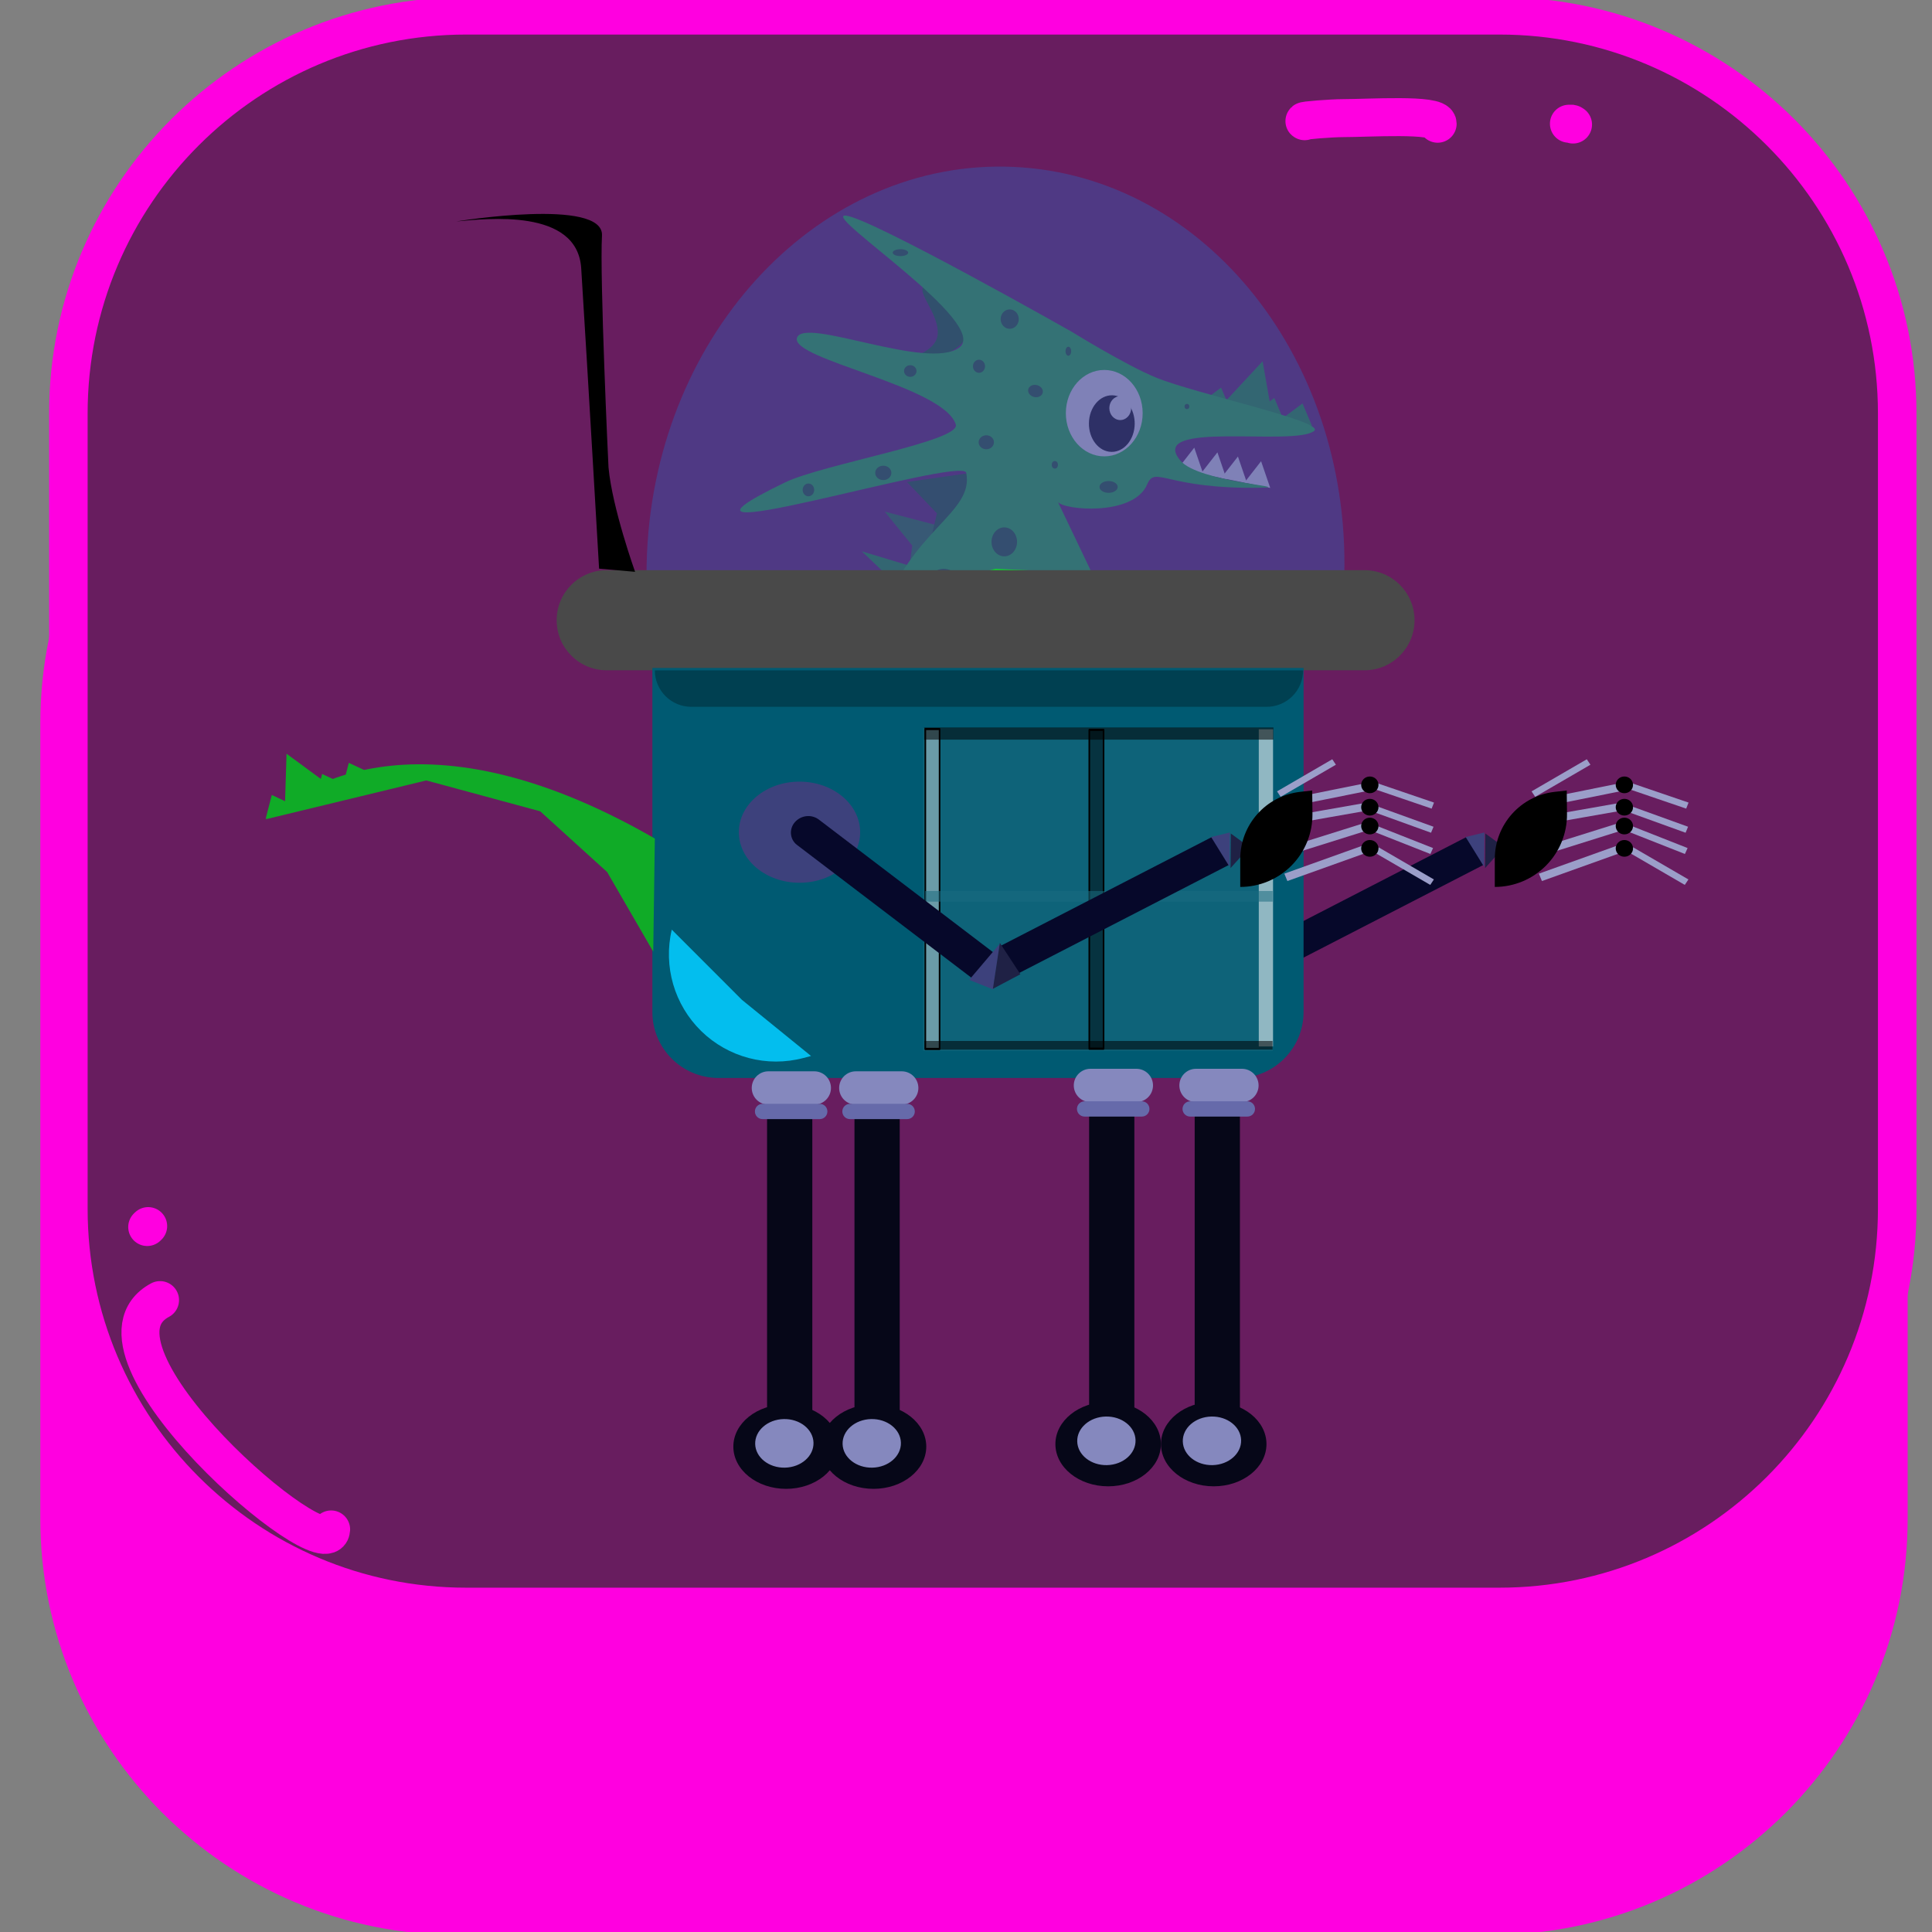 <?xml version="1.0" encoding="UTF-8" standalone="no"?>
<!DOCTYPE svg PUBLIC "-//W3C//DTD SVG 1.1//EN" "http://www.w3.org/Graphics/SVG/1.1/DTD/svg11.dtd">
<svg width="100%" height="100%" viewBox="0 0 1024 1024" version="1.1" xmlns="http://www.w3.org/2000/svg" xmlns:xlink="http://www.w3.org/1999/xlink" xml:space="preserve" xmlns:serif="http://www.serif.com/" style="fill-rule:evenodd;clip-rule:evenodd;stroke-linecap:round;stroke-linejoin:round;stroke-miterlimit:1.5;">
    <rect x="0" y="0" width="1024" height="1024" fill="#808080" stroke="none"/>
    <g>
        <g>
            <g transform="matrix(1.526,0,0,1.482,-256.314,-166.428)">
                <path d="M823.855,370.994C823.855,292.507 761.95,228.785 685.7,228.785L326.804,228.785C250.554,228.785 188.65,292.507 188.65,370.994L188.65,655.414C188.65,733.902 250.554,797.624 326.804,797.624L685.7,797.624C761.95,797.624 823.855,733.902 823.855,655.414L823.855,370.994Z" style="fill:rgb(255,0,224);stroke:rgb(255,0,224);stroke-width:13.38px;"/>
            </g>
            <g transform="matrix(1.526,0,0,1.482,-251.644,-330.66)">
                <path d="M823.855,370.994C823.855,292.507 761.95,228.785 685.7,228.785L326.804,228.785C250.554,228.785 188.65,292.507 188.65,370.994L188.65,655.414C188.65,733.902 250.554,797.624 326.804,797.624L685.7,797.624C761.95,797.624 823.855,733.902 823.855,655.414L823.855,370.994Z" style="fill:rgb(104,29,95);stroke:rgb(255,0,224);stroke-width:13.38px;"/>
            </g>
            <path d="M78.535,649.859C78.365,650.021 78.196,650.183 78.026,650.345" style="fill:none;stroke:rgb(255,0,224);stroke-width:20.13px;"/>
            <path d="M84.827,689.079C36.186,715.185 173.966,833.449 175.503,810.635" style="fill:none;stroke:rgb(255,0,224);stroke-width:20.13px;"/>
            <path d="M691.477,64.235C689.871,63.833 706.081,62.616 711.648,62.616C725.211,62.616 761.983,60.205 761.983,65.577" style="fill:none;stroke:rgb(255,0,224);stroke-width:20.13px;"/>
            <path d="M833.737,66.005C832.623,65.318 833.315,65.577 831.563,65.577" style="fill:none;stroke:rgb(255,0,224);stroke-width:20.13px;"/>
        </g>
        <g transform="matrix(1,0,0,1,-6.128,-15.794)">
            <g>
                <g transform="matrix(0.477,-0.574,0.377,0.308,160.881,486.376)">
                    <path d="M458.682,307.781L414.77,307.781L439.031,285.305L441.129,242.998L458.682,307.781Z" style="fill:rgb(16,171,39);"/>
                </g>
                <g transform="matrix(0.388,-0.611,0.348,0.284,219.35,487.489)">
                    <path d="M458.682,307.781L414.77,307.781L434.551,292.237L441.129,242.998L458.682,307.781Z" style="fill:rgb(32,130,46);"/>
                </g>
                <g transform="matrix(0.727,-1.146,0.411,0.336,66.285,695.154)">
                    <path d="M463.075,300.878L414.77,307.781L439.031,285.305L441.129,242.998L463.075,300.878Z" style="fill:rgb(19,94,30);"/>
                </g>
                <g transform="matrix(0.707,0,0,0.803,168.651,85.618)">
                    <g transform="matrix(0.984,0.176,-0.176,0.984,617.612,-304.697)">
                        <path d="M137.492,496.982L147.351,513.123L127.632,513.123L137.492,496.982Z" style="fill:white;"/>
                    </g>
                    <g transform="matrix(0.984,0.176,-0.176,0.984,650.344,-298.852)">
                        <path d="M137.492,496.982L147.351,513.123L127.632,513.123L137.492,496.982Z" style="fill:white;"/>
                    </g>
                    <g transform="matrix(0.984,0.176,-0.176,0.984,667.702,-295.753)">
                        <path d="M137.492,496.982L147.351,513.123L127.632,513.123L137.492,496.982Z" style="fill:white;"/>
                    </g>
                    <g transform="matrix(0.984,0.176,-0.176,0.984,634.969,-301.598)">
                        <path d="M137.492,496.982L147.351,513.123L127.632,513.123L137.492,496.982Z" style="fill:white;"/>
                    </g>
                </g>
                <g transform="matrix(1.684,0,0,2.282,-303.859,-113.505)">
                    <path d="M477.489,122.711C485.365,122.711 489.419,126.046 489.419,131.717C489.419,137.388 480.086,140.255 472.21,140.255C464.335,140.255 479.241,139.599 479.241,133.928C479.241,128.257 469.614,122.711 477.489,122.711Z" style="fill:rgb(9,102,23);"/>
                </g>
                <g transform="matrix(0.871,0.05,-0.053,0.658,84.791,50.759)">
                    <g transform="matrix(0.984,0.176,-0.176,0.984,617.612,-304.697)">
                        <path d="M137.492,496.982L147.351,513.123L127.632,513.123L137.492,496.982Z" style="fill:rgb(16,171,39);"/>
                    </g>
                    <g transform="matrix(0.984,0.176,-0.176,0.984,650.344,-298.852)">
                        <path d="M137.492,496.982L147.351,513.123L127.632,513.123L137.492,496.982Z" style="fill:rgb(16,171,39);"/>
                    </g>
                    <g transform="matrix(0.984,0.176,-0.176,0.984,667.702,-295.753)">
                        <path d="M137.492,496.982L147.351,513.123L127.632,513.123L137.492,496.982Z" style="fill:rgb(16,171,39);"/>
                    </g>
                    <g transform="matrix(1.623,0.29,-0.457,2.556,693.266,-1124.66)">
                        <path d="M137.492,496.982L147.351,513.123L127.632,513.123L137.492,496.982Z" style="fill:rgb(16,171,39);"/>
                    </g>
                </g>
                <g transform="matrix(0.871,0,0,0.814,39.926,24.507)">
                    <path d="M475.445,129.672C488.661,129.672 613.34,205.308 613.34,205.308C613.34,205.308 646.463,227.189 664.557,235.11C689.145,245.873 768.08,263.777 760.871,269.889C748.661,280.242 658.248,262.482 679.545,289.285C690.609,303.21 748.605,306.406 728.977,306.835C670.599,308.112 664.297,291.942 659.274,304.682C650.986,325.7 608.146,321.438 604.939,316.081L638.568,391.354L570.18,389.712L497.089,391.354C515.521,333.821 553.995,323.566 549.179,297.164C547.055,285.523 338.41,355.439 438.973,303.392C461.82,291.567 545.987,276.578 542.828,265.709C535.541,240.644 442.087,223.338 446.171,209.289C450.255,195.241 525.93,231.019 545.007,215.527C564.083,200.036 462.229,129.672 475.445,129.672Z" style="fill:rgb(19,209,47);"/>
                </g>
                <g transform="matrix(0.838,0,0,4.416,120.074,-784.24)">
                    <ellipse cx="375.336" cy="239.967" rx="3.651" ry="0.767" style="fill:rgb(19,94,30);"/>
                </g>
                <g transform="matrix(1.095,0,0,3.189,6.116,-450.87)">
                    <ellipse cx="427.556" cy="224.932" rx="3.909" ry="1.195" style="fill:rgb(19,94,30);"/>
                </g>
                <g transform="matrix(11.062,0,0,0.803,-6125.17,85.618)">
                    <ellipse cx="607.384" cy="234.45" rx="0.436" ry="3.898" style="fill:rgb(19,94,30);"/>
                </g>
                <g transform="matrix(0.707,0,0,0.803,168.651,85.618)">
                    <ellipse cx="659.941" cy="181.364" rx="1.806" ry="1.724" style="fill:rgb(19,94,30);"/>
                </g>
                <g transform="matrix(0.707,0,0,0.803,168.651,85.618)">
                    <ellipse cx="445.169" cy="79.813" rx="5.799" ry="2.278" style="fill:rgb(19,94,30);"/>
                </g>
                <g transform="matrix(0.707,0,0,0.803,168.651,85.618)">
                    <ellipse cx="523.013" cy="270.7" rx="9.574" ry="9.559" style="fill:rgb(19,94,30);"/>
                </g>
                <g transform="matrix(0.707,0,0,0.803,168.651,85.618)">
                    <ellipse cx="567.554" cy="301.713" rx="7.979" ry="6.413" style="fill:rgb(19,94,30);"/>
                </g>
                <g transform="matrix(0.707,0,0,0.803,168.651,85.618)">
                    <ellipse cx="509.531" cy="204.969" rx="5.738" ry="4.615" style="fill:rgb(19,94,30);"/>
                </g>
                <g transform="matrix(0.707,0,0,0.803,168.651,85.618)">
                    <ellipse cx="560.917" cy="219.842" rx="2.31" ry="2.5" style="fill:rgb(19,94,30);"/>
                </g>
                <g transform="matrix(0.707,0,0,0.803,168.651,85.618)">
                    <ellipse cx="527.077" cy="123.67" rx="6.796" ry="6.411" style="fill:rgb(19,94,30);"/>
                </g>
                <g transform="matrix(0.707,0,0,0.803,168.651,85.618)">
                    <ellipse cx="452.535" cy="157.937" rx="4.681" ry="3.838" style="fill:rgb(19,94,30);"/>
                </g>
                <g transform="matrix(0.934,0.147,-0.219,1.797,82.973,-160.216)">
                    <ellipse cx="544.894" cy="168.708" rx="4.161" ry="1.791" style="fill:rgb(19,94,30);"/>
                </g>
                <g transform="matrix(0.707,0,0,0.803,168.651,85.618)">
                    <ellipse cx="571.04" cy="144.886" rx="2.117" ry="2.982" style="fill:rgb(19,94,30);"/>
                </g>
                <g transform="matrix(0.707,0,0,0.803,168.651,85.618)">
                    <ellipse cx="504.053" cy="154.797" rx="4.529" ry="4.33" style="fill:rgb(19,94,30);"/>
                </g>
                <g transform="matrix(0.707,0,0,0.803,168.651,85.618)">
                    <ellipse cx="477.634" cy="297.172" rx="10.949" ry="8.665" style="fill:rgb(19,94,30);"/>
                </g>
                <g transform="matrix(0.707,0,0,0.803,168.651,85.618)">
                    <ellipse cx="601.455" cy="193.775" rx="0.788" ry="0.026" style="fill:white;"/>
                </g>
                <g transform="matrix(0.594,0,0,0.771,232.944,81.608)">
                    <ellipse cx="603.469" cy="198.665" rx="34.269" ry="29.697" style="fill:white;"/>
                </g>
                <g transform="matrix(0.354,0.006,-0.007,0.505,383.173,136.357)">
                    <ellipse cx="603.469" cy="198.665" rx="34.269" ry="29.697"/>
                </g>
                <g transform="matrix(0.853,0,0,0.822,86.383,67.613)">
                    <ellipse cx="601.995" cy="200.102" rx="6.787" ry="7.71" style="fill:white;"/>
                </g>
            </g>
            <g transform="matrix(-0.067,1.481,-1.975,-0.09,952.335,-407.109)">
                <path d="M500.968,101.422C421.529,101.422 357.13,143.292 357.13,194.942C357.13,246.558 421.582,288.463 500.968,288.463C512.86,288.463 524.706,287.504 536.235,285.608L500.968,194.942L500.968,101.422Z" style="fill:rgb(68,71,150);fill-opacity:0.68;"/>
            </g>
            <g transform="matrix(0.416,0,0,0.496,113.553,110.167)">
                <path d="M1544,472.5C1544,442.953 1515.46,419 1480.27,419C1286.87,419 708.134,419 514.734,419C479.535,419 451,442.953 451,472.5C451,472.5 451,472.5 451,472.5C451,502.047 479.535,526 514.734,526C708.134,526 1286.87,526 1480.27,526C1515.46,526 1544,502.047 1544,472.5C1544,472.5 1544,472.5 1544,472.5Z" style="fill:rgb(73,73,73);"/>
            </g>
            <g transform="matrix(0.531,0,0,0.496,291.6,46.241)">
                <g transform="matrix(0.896,0,0,1,-681.09,-105.356)">
                    <ellipse cx="1333.93" cy="933.153" rx="67.536" ry="54.029" style="fill:rgb(61,65,124);"/>
                </g>
                <g transform="matrix(1,0,0,1,-849.015,43.809)">
                    <path d="M1369.73,729.888C1365.54,729.562 1361.31,729.562 1357.11,729.888L1355.21,737.748C1351.19,738.229 1347.26,739.061 1343.47,740.229L1336.84,734.17C1333,735.542 1329.34,737.209 1325.91,739.147L1329.25,746.702C1326.08,748.702 1323.19,750.975 1320.66,753.479L1311.08,750.844C1308.62,753.548 1306.51,756.435 1304.77,759.464L1312.45,764.69C1310.97,767.674 1309.91,770.779 1309.3,773.948L1299.34,775.443C1298.92,778.753 1298.92,782.087 1299.34,785.397L1309.3,786.893C1309.91,790.061 1310.97,793.167 1312.45,796.151L1304.77,801.376C1306.51,804.406 1308.62,807.293 1311.08,809.996L1320.66,807.362C1323.19,809.865 1326.08,812.139 1329.25,814.139L1325.91,821.694C1329.34,823.631 1333,825.298 1336.84,826.671L1343.47,820.612C1347.26,821.78 1351.19,822.612 1355.21,823.092L1357.11,830.952C1361.31,831.278 1365.54,831.278 1369.73,830.952L1371.63,823.092C1375.65,822.612 1379.59,821.78 1383.37,820.612L1390,826.671C1393.84,825.298 1397.5,823.631 1400.93,821.694L1397.59,814.139C1400.76,812.139 1403.65,809.865 1406.18,807.362L1415.77,809.996C1418.22,807.293 1420.34,804.406 1422.08,801.376L1414.39,796.151C1415.87,793.167 1416.93,790.061 1417.54,786.893L1427.51,785.397C1427.92,782.087 1427.92,778.753 1427.51,775.443L1417.54,773.948C1416.93,770.779 1415.87,767.674 1414.39,764.69L1422.08,759.464C1420.34,756.435 1418.22,753.548 1415.77,750.844L1406.18,753.479C1403.65,750.975 1400.76,748.702 1397.59,746.702L1400.93,739.147C1397.5,737.209 1393.84,735.542 1390,734.17L1383.37,740.229C1379.59,739.061 1375.65,738.229 1371.63,737.748L1369.73,729.888ZM1363.42,756.485C1380.17,756.485 1393.78,767.21 1393.78,780.42C1393.78,793.63 1380.17,804.355 1363.42,804.355C1346.67,804.355 1333.07,793.63 1333.07,780.42C1333.07,767.21 1346.67,756.485 1363.42,756.485Z" style="fill:rgb(155,158,201);"/>
                </g>
                <g transform="matrix(0.027,-0.033,0.292,0.238,304.659,702.501)">
                    <path d="M1360.94,659.08C1360.94,633.918 1183.48,614.382 954.924,614.382C954.904,614.382 954.884,614.382 954.863,614.382C848.815,614.382 744.527,619.236 666.86,627.786C589.192,636.337 545.104,647.818 545.104,659.493C545.104,806.148 545.104,1260.03 545.104,1260.03L1360.94,1260.03C1360.94,1260.03 1360.94,805.295 1360.94,659.08Z" style="fill:rgb(6,8,42);"/>
                </g>
                <g transform="matrix(-0.02,-0.037,0.33,-0.182,538.156,1112.39)">
                    <rect x="545.104" y="614.382" width="815.837" height="645.646" style="fill:rgb(6,8,42);"/>
                </g>
                <g transform="matrix(0.394,0.169,-0.242,0.565,414.851,204.443)">
                    <path d="M1324.52,917.874L1354.74,995.57L1294.31,995.57L1324.52,917.874Z" style="fill:rgb(61,65,124);"/>
                </g>
                <g transform="matrix(0.31,-0.081,-0.118,-0.444,641.594,1379.93)">
                    <path d="M1324.52,917.874L1354.74,995.57L1294.31,995.57L1324.52,917.874Z" style="fill:rgb(61,65,124);"/>
                </g>
                <g transform="matrix(0.454,-0.257,0.087,0.531,33.31,799.219)">
                    <path d="M1324.52,917.874L1354.74,995.57L1294.31,995.57L1324.52,917.874Z" style="fill:rgb(31,33,69);"/>
                </g>
                <g transform="matrix(0.308,0.24,0.123,-0.382,423.897,898.98)">
                    <path d="M1324.52,917.874L1354.74,995.57L1294.31,995.57L1324.52,917.874Z" style="fill:rgb(31,33,69);"/>
                </g>
                <g transform="matrix(1,0,0,1,-327.197,-107.015)">
                    <g transform="matrix(0.65,-0.14,0.336,1.556,197.779,-289.19)">
                        <rect x="1280.2" y="879.492" width="129.454" height="5.318" style="fill:rgb(155,158,201);"/>
                    </g>
                    <g transform="matrix(0.631,-0.212,0.506,1.509,73.997,-104.221)">
                        <rect x="1280.2" y="879.492" width="129.454" height="5.318" style="fill:rgb(155,158,201);"/>
                    </g>
                    <g transform="matrix(0.654,-0.123,0.293,1.564,230.243,-299.177)">
                        <rect x="1280.2" y="879.492" width="129.454" height="5.318" style="fill:rgb(155,158,201);"/>
                    </g>
                    <g transform="matrix(0.621,-0.238,0.57,1.486,29.322,-23.035)">
                        <rect x="1280.2" y="879.492" width="129.454" height="5.318" style="fill:rgb(155,158,201);"/>
                    </g>
                    <g transform="matrix(0.471,0.172,-0.443,1.214,1200.69,-406.907)">
                        <rect x="1280.2" y="879.492" width="129.454" height="5.318" style="fill:rgb(155,158,201);"/>
                    </g>
                    <g transform="matrix(0.462,0.195,-0.502,1.191,1264.31,-370.5)">
                        <rect x="1280.2" y="879.492" width="129.454" height="5.318" style="fill:rgb(155,158,201);"/>
                    </g>
                    <g transform="matrix(0.468,0.181,-0.466,1.206,1224.67,-386.74)">
                        <rect x="1280.2" y="879.492" width="129.454" height="5.318" style="fill:rgb(155,158,201);"/>
                    </g>
                    <g transform="matrix(0.426,0.265,-0.683,1.097,1475.08,-352.961)">
                        <rect x="1280.2" y="879.492" width="129.454" height="5.318" style="fill:rgb(155,158,201);"/>
                    </g>
                    <g transform="matrix(-0.426,0.265,0.683,1.097,1318.14,-447.086)">
                        <rect x="1280.2" y="879.492" width="129.454" height="5.318" style="fill:rgb(155,158,201);"/>
                    </g>
                    <g transform="matrix(1,0,0,1,47.48,-219.533)">
                        <ellipse cx="1363.48" cy="1103.85" rx="8.642" ry="8.929"/>
                    </g>
                    <g transform="matrix(1,0,0,1,47.48,-175.533)">
                        <ellipse cx="1363.48" cy="1103.85" rx="8.642" ry="8.929"/>
                    </g>
                    <g transform="matrix(1,0,0,1,47.48,-195.658)">
                        <ellipse cx="1363.48" cy="1103.85" rx="8.642" ry="8.929"/>
                    </g>
                    <g transform="matrix(1,0,0,1,47.48,-151.658)">
                        <ellipse cx="1363.48" cy="1103.85" rx="8.642" ry="8.929"/>
                    </g>
                    <g transform="matrix(1,0,0,0.575,0.868,404.425)">
                        <path d="M1352.57,845.076C1352.57,845.076 1347.77,846.08 1340.66,847.568C1306.54,854.701 1280.75,908.46 1280.75,972.431C1280.75,1001.25 1280.75,1024.3 1280.75,1024.3L1280.75,1024.3C1300,1024.3 1318.44,1009.96 1331.97,984.472C1345.51,958.986 1353.01,924.471 1352.82,888.615C1352.68,863.54 1352.57,845.076 1352.57,845.076Z"/>
                    </g>
                </g>
            </g>
            <g transform="matrix(0.531,0,0,0.722,165.252,-120.785)">
                <path d="M1001.5,679.5L351.5,679.5L351.5,932.023C351.5,958.796 381.002,980.5 417.394,980.5C542.034,980.5 810.966,980.5 935.606,980.5C971.998,980.5 1001.5,958.796 1001.5,932.023C1001.5,846.901 1001.5,679.5 1001.5,679.5Z" style="fill:rgb(0,90,114);"/>
            </g>
            <g transform="matrix(0.589,0,0,0.21,104.302,233.509)">
                <path d="M1005.94,655.219L422.591,655.219L422.591,655.22C422.591,679.622 426.045,703.024 432.192,720.279C438.339,737.533 446.677,747.227 455.37,747.227L973.165,747.227C981.858,747.227 990.196,737.533 996.343,720.279C1002.49,703.024 1005.94,679.622 1005.94,655.22L1005.94,655.219Z" style="fill:rgb(0,43,54);fill-opacity:0.54;"/>
            </g>
            <g transform="matrix(0.531,0,0,0.52,156.687,20.454)">
                <rect x="637.91" y="732.999" width="349.063" height="329.143" style="fill:rgb(26,108,129);fill-opacity:0.54;"/>
            </g>
            <g transform="matrix(0.443,0,0,0.586,229.029,-51.344)">
                <rect x="800.11" y="774.735" width="17.074" height="288.356" style="fill:rgb(0,12,16);fill-opacity:0.54;stroke:black;stroke-width:1.93px;"/>
            </g>
            <g transform="matrix(0.443,0,0,0.588,142.119,-53.341)">
                <rect x="800.11" y="774.735" width="17.074" height="288.356" style="fill:rgb(188,204,208);fill-opacity:0.54;stroke:black;stroke-width:1.92px;"/>
            </g>
            <g transform="matrix(0.443,0,0,0.583,318.86,-49.347)">
                <rect x="800.11" y="774.735" width="17.074" height="288.356" style="fill:white;fill-opacity:0.54;"/>
            </g>
            <g transform="matrix(2.16825e-17,-0.33,0.639,3.65325e-17,1.347,757.718)">
                <rect x="800.11" y="774.735" width="17.074" height="288.356" style="fill:rgb(26,108,129);fill-opacity:0.54;"/>
            </g>
            <g transform="matrix(1.7668e-17,-0.269,0.64,3.69667e-17,0.241,787.353)">
                <rect x="800.11" y="774.735" width="17.074" height="288.356" style="fill-opacity:0.54;"/>
            </g>
            <g transform="matrix(0.476,0,0,0.496,-205.076,-5.969)">
                <ellipse cx="1333.93" cy="933.153" rx="67.536" ry="54.029" style="fill:rgb(61,65,124);"/>
            </g>
            <g transform="matrix(0.531,0,0,0.496,156.687,46.241)">
                <g>
                    <g>
                        <g transform="matrix(-0.828,0,0,0.996,873.678,-13.853)">
                            <rect x="418.367" y="1104.57" width="54.538" height="419.376" style="fill:rgb(6,7,24);"/>
                        </g>
                        <g transform="matrix(1,0,0,1,154.21,60.179)">
                            <ellipse cx="346.904" cy="1424.27" rx="52.657" ry="45.135" style="fill:rgb(6,7,24);"/>
                        </g>
                        <g transform="matrix(2.211,-0.055,0.173,6.902,-922.725,-8865.62)">
                            <ellipse cx="525.562" cy="1503.26" rx="13.164" ry="3.761" style="fill:rgb(133,136,190);"/>
                        </g>
                        <g transform="matrix(1,0,0,0.663,4.171,377.404)">
                            <path d="M541.723,1091.7C541.723,1084.59 539.976,1077.76 536.864,1072.73C533.753,1067.7 529.533,1064.87 525.133,1064.87C511.649,1064.87 492.719,1064.87 479.236,1064.87C474.836,1064.87 470.616,1067.7 467.504,1072.73C464.393,1077.76 462.645,1084.59 462.645,1091.7C462.645,1091.7 462.645,1091.7 462.645,1091.71C462.645,1098.82 464.393,1105.64 467.504,1110.68C470.616,1115.71 474.836,1118.53 479.236,1118.53C492.719,1118.53 511.649,1118.53 525.133,1118.53C529.533,1118.53 533.753,1115.71 536.864,1110.68C539.976,1105.64 541.723,1098.82 541.723,1091.71C541.723,1091.7 541.723,1091.7 541.723,1091.7Z" style="fill:rgb(133,136,190);"/>
                        </g>
                        <g transform="matrix(0.915,0,-2.69481e-18,0.304,46.656,794.442)">
                            <path d="M541.723,1091.7C541.723,1084.58 540.849,1077.76 539.292,1072.73C537.736,1067.7 535.624,1064.87 533.423,1064.87C518.234,1064.87 486.135,1064.87 470.946,1064.87C468.744,1064.87 466.633,1067.7 465.076,1072.73C463.52,1077.76 462.645,1084.58 462.645,1091.7C462.645,1091.7 462.645,1091.71 462.645,1091.71C462.645,1098.83 463.52,1105.65 465.076,1110.68C466.633,1115.71 468.744,1118.53 470.946,1118.53C486.135,1118.53 518.234,1118.53 533.423,1118.53C535.624,1118.53 537.736,1115.71 539.292,1110.68C540.849,1105.65 541.723,1098.83 541.723,1091.71C541.723,1091.71 541.723,1091.7 541.723,1091.7Z" style="fill:rgb(102,106,170);"/>
                        </g>
                    </g>
                    <g transform="matrix(1,0,0,1,87.25,0)">
                        <g transform="matrix(-0.828,0,0,0.996,873.678,-13.853)">
                            <rect x="418.367" y="1104.57" width="54.538" height="419.376" style="fill:rgb(6,7,24);"/>
                        </g>
                        <g transform="matrix(1,0,0,1,154.21,60.179)">
                            <ellipse cx="346.904" cy="1424.27" rx="52.657" ry="45.135" style="fill:rgb(6,7,24);"/>
                        </g>
                        <g transform="matrix(2.211,-0.055,0.173,6.902,-922.725,-8865.62)">
                            <ellipse cx="525.562" cy="1503.26" rx="13.164" ry="3.761" style="fill:rgb(133,136,190);"/>
                        </g>
                        <g transform="matrix(1,0,0,0.663,4.171,377.404)">
                            <path d="M541.723,1091.7C541.723,1084.59 539.976,1077.76 536.864,1072.73C533.753,1067.7 529.533,1064.87 525.133,1064.87C511.649,1064.87 492.719,1064.87 479.236,1064.87C474.836,1064.87 470.616,1067.7 467.504,1072.73C464.393,1077.76 462.645,1084.59 462.645,1091.7C462.645,1091.7 462.645,1091.7 462.645,1091.71C462.645,1098.82 464.393,1105.64 467.504,1110.68C470.616,1115.71 474.836,1118.53 479.236,1118.53C492.719,1118.53 511.649,1118.53 525.133,1118.53C529.533,1118.53 533.753,1115.71 536.864,1110.68C539.976,1105.64 541.723,1098.82 541.723,1091.71C541.723,1091.7 541.723,1091.7 541.723,1091.7Z" style="fill:rgb(133,136,190);"/>
                        </g>
                        <g transform="matrix(0.915,0,-2.69481e-18,0.304,46.656,794.442)">
                            <path d="M541.723,1091.7C541.723,1084.58 540.849,1077.76 539.292,1072.73C537.736,1067.7 535.624,1064.87 533.423,1064.87C518.234,1064.87 486.135,1064.87 470.946,1064.87C468.744,1064.87 466.633,1067.7 465.076,1072.73C463.52,1077.76 462.645,1084.58 462.645,1091.7C462.645,1091.7 462.645,1091.71 462.645,1091.71C462.645,1098.83 463.52,1105.65 465.076,1110.68C466.633,1115.71 468.744,1118.53 470.946,1118.53C486.135,1118.53 518.234,1118.53 533.423,1118.53C535.624,1118.53 537.736,1115.71 539.292,1110.68C540.849,1105.65 541.723,1098.83 541.723,1091.71C541.723,1091.71 541.723,1091.7 541.723,1091.7Z" style="fill:rgb(102,106,170);"/>
                        </g>
                    </g>
                    <g transform="matrix(1,0,0,1,426.829,-2.701)">
                        <g transform="matrix(-0.828,0,0,0.996,873.678,-13.853)">
                            <rect x="418.367" y="1104.57" width="54.538" height="419.376" style="fill:rgb(6,7,24);"/>
                        </g>
                        <g transform="matrix(1,0,0,1,154.21,60.179)">
                            <ellipse cx="346.904" cy="1424.27" rx="52.657" ry="45.135" style="fill:rgb(6,7,24);"/>
                        </g>
                        <g transform="matrix(2.211,-0.055,0.173,6.902,-922.725,-8865.62)">
                            <ellipse cx="525.562" cy="1503.26" rx="13.164" ry="3.761" style="fill:rgb(133,136,190);"/>
                        </g>
                        <g transform="matrix(1,0,0,0.663,4.171,377.404)">
                            <path d="M541.723,1091.7C541.723,1084.59 539.976,1077.76 536.864,1072.73C533.753,1067.7 529.533,1064.87 525.133,1064.87C511.649,1064.87 492.719,1064.87 479.236,1064.87C474.836,1064.87 470.616,1067.7 467.504,1072.73C464.393,1077.76 462.645,1084.59 462.645,1091.7C462.645,1091.7 462.645,1091.7 462.645,1091.71C462.645,1098.82 464.393,1105.64 467.504,1110.68C470.616,1115.71 474.836,1118.53 479.236,1118.53C492.719,1118.53 511.649,1118.53 525.133,1118.53C529.533,1118.53 533.753,1115.71 536.864,1110.68C539.976,1105.64 541.723,1098.82 541.723,1091.71C541.723,1091.7 541.723,1091.7 541.723,1091.7Z" style="fill:rgb(133,136,190);"/>
                        </g>
                        <g transform="matrix(0.915,0,-2.69481e-18,0.304,46.656,794.442)">
                            <path d="M541.723,1091.7C541.723,1084.58 540.849,1077.76 539.292,1072.73C537.736,1067.7 535.624,1064.87 533.423,1064.87C518.234,1064.87 486.135,1064.87 470.946,1064.87C468.744,1064.87 466.633,1067.7 465.076,1072.73C463.52,1077.76 462.645,1084.58 462.645,1091.7C462.645,1091.7 462.645,1091.71 462.645,1091.71C462.645,1098.83 463.52,1105.65 465.076,1110.68C466.633,1115.71 468.744,1118.53 470.946,1118.53C486.135,1118.53 518.234,1118.53 533.423,1118.53C535.624,1118.53 537.736,1115.71 539.292,1110.68C540.849,1105.65 541.723,1098.83 541.723,1091.71C541.723,1091.71 541.723,1091.7 541.723,1091.7Z" style="fill:rgb(102,106,170);"/>
                        </g>
                    </g>
                    <g transform="matrix(1,0,0,1,321.454,-2.701)">
                        <g transform="matrix(-0.828,0,0,0.996,873.678,-13.853)">
                            <rect x="418.367" y="1104.57" width="54.538" height="419.376" style="fill:rgb(6,7,24);"/>
                        </g>
                        <g transform="matrix(1,0,0,1,154.21,60.179)">
                            <ellipse cx="346.904" cy="1424.27" rx="52.657" ry="45.135" style="fill:rgb(6,7,24);"/>
                        </g>
                        <g transform="matrix(2.211,-0.055,0.173,6.902,-922.725,-8865.62)">
                            <ellipse cx="525.562" cy="1503.26" rx="13.164" ry="3.761" style="fill:rgb(133,136,190);"/>
                        </g>
                        <g transform="matrix(1,0,0,0.663,4.171,377.404)">
                            <path d="M541.723,1091.7C541.723,1084.59 539.976,1077.76 536.864,1072.73C533.753,1067.7 529.533,1064.87 525.133,1064.87C511.649,1064.87 492.719,1064.87 479.236,1064.87C474.836,1064.87 470.616,1067.7 467.504,1072.73C464.393,1077.76 462.645,1084.59 462.645,1091.7C462.645,1091.7 462.645,1091.7 462.645,1091.71C462.645,1098.82 464.393,1105.64 467.504,1110.68C470.616,1115.71 474.836,1118.53 479.236,1118.53C492.719,1118.53 511.649,1118.53 525.133,1118.53C529.533,1118.53 533.753,1115.71 536.864,1110.68C539.976,1105.64 541.723,1098.82 541.723,1091.71C541.723,1091.7 541.723,1091.7 541.723,1091.7Z" style="fill:rgb(133,136,190);"/>
                        </g>
                        <g transform="matrix(0.915,0,-2.69481e-18,0.304,46.656,794.442)">
                            <path d="M541.723,1091.7C541.723,1084.58 540.849,1077.76 539.292,1072.73C537.736,1067.7 535.624,1064.87 533.423,1064.87C518.234,1064.87 486.135,1064.87 470.946,1064.87C468.744,1064.87 466.633,1067.7 465.076,1072.73C463.52,1077.76 462.645,1084.58 462.645,1091.7C462.645,1091.7 462.645,1091.71 462.645,1091.71C462.645,1098.83 463.52,1105.65 465.076,1110.68C466.633,1115.71 468.744,1118.53 470.946,1118.53C486.135,1118.53 518.234,1118.53 533.423,1118.53C535.624,1118.53 537.736,1115.71 539.292,1110.68C540.849,1105.65 541.723,1098.83 541.723,1091.71C541.723,1091.71 541.723,1091.7 541.723,1091.7Z" style="fill:rgb(102,106,170);"/>
                        </g>
                    </g>
                </g>
                <g transform="matrix(0.027,-0.033,0.292,0.238,304.659,702.501)">
                    <path d="M1360.94,659.08C1360.94,633.918 1183.48,614.382 954.924,614.382C954.904,614.382 954.884,614.382 954.863,614.382C848.815,614.382 744.527,619.236 666.86,627.786C589.192,636.337 545.104,647.818 545.104,659.493C545.104,806.148 545.104,1260.03 545.104,1260.03L1360.94,1260.03C1360.94,1260.03 1360.94,805.295 1360.94,659.08Z" style="fill:rgb(6,8,42);"/>
                </g>
                <g transform="matrix(-0.02,-0.037,0.33,-0.182,538.156,1112.39)">
                    <rect x="545.104" y="614.382" width="815.837" height="645.646" style="fill:rgb(6,8,42);"/>
                </g>
                <g transform="matrix(0.394,0.169,-0.242,0.565,414.851,204.443)">
                    <path d="M1324.52,917.874L1354.74,995.57L1294.31,995.57L1324.52,917.874Z" style="fill:rgb(61,65,124);"/>
                </g>
                <g transform="matrix(0.31,-0.081,-0.118,-0.444,641.594,1379.93)">
                    <path d="M1324.52,917.874L1354.74,995.57L1294.31,995.57L1324.52,917.874Z" style="fill:rgb(61,65,124);"/>
                </g>
                <g transform="matrix(0.454,-0.257,0.087,0.531,33.31,799.219)">
                    <path d="M1324.52,917.874L1354.74,995.57L1294.31,995.57L1324.52,917.874Z" style="fill:rgb(31,33,69);"/>
                </g>
                <g transform="matrix(0.308,0.24,0.123,-0.382,423.897,898.98)">
                    <path d="M1324.52,917.874L1354.74,995.57L1294.31,995.57L1324.52,917.874Z" style="fill:rgb(31,33,69);"/>
                </g>
                <g transform="matrix(1,0,0,1,-327.197,-107.015)">
                    <g transform="matrix(0.65,-0.14,0.336,1.556,197.779,-289.19)">
                        <rect x="1280.2" y="879.492" width="129.454" height="5.318" style="fill:rgb(155,158,201);"/>
                    </g>
                    <g transform="matrix(0.631,-0.212,0.506,1.509,73.997,-104.221)">
                        <rect x="1280.2" y="879.492" width="129.454" height="5.318" style="fill:rgb(155,158,201);"/>
                    </g>
                    <g transform="matrix(0.654,-0.123,0.293,1.564,230.243,-299.177)">
                        <rect x="1280.2" y="879.492" width="129.454" height="5.318" style="fill:rgb(155,158,201);"/>
                    </g>
                    <g transform="matrix(0.621,-0.238,0.57,1.486,29.322,-23.035)">
                        <rect x="1280.2" y="879.492" width="129.454" height="5.318" style="fill:rgb(155,158,201);"/>
                    </g>
                    <g transform="matrix(0.471,0.172,-0.443,1.214,1200.69,-406.907)">
                        <rect x="1280.2" y="879.492" width="129.454" height="5.318" style="fill:rgb(155,158,201);"/>
                    </g>
                    <g transform="matrix(0.462,0.195,-0.502,1.191,1264.31,-370.5)">
                        <rect x="1280.2" y="879.492" width="129.454" height="5.318" style="fill:rgb(155,158,201);"/>
                    </g>
                    <g transform="matrix(0.468,0.181,-0.466,1.206,1224.67,-386.74)">
                        <rect x="1280.2" y="879.492" width="129.454" height="5.318" style="fill:rgb(155,158,201);"/>
                    </g>
                    <g transform="matrix(0.426,0.265,-0.683,1.097,1475.08,-352.961)">
                        <rect x="1280.2" y="879.492" width="129.454" height="5.318" style="fill:rgb(155,158,201);"/>
                    </g>
                    <g transform="matrix(-0.426,0.265,0.683,1.097,1318.14,-447.086)">
                        <rect x="1280.2" y="879.492" width="129.454" height="5.318" style="fill:rgb(155,158,201);"/>
                    </g>
                    <g transform="matrix(1,0,0,1,47.48,-219.533)">
                        <ellipse cx="1363.48" cy="1103.85" rx="8.642" ry="8.929"/>
                    </g>
                    <g transform="matrix(1,0,0,1,47.48,-175.533)">
                        <ellipse cx="1363.48" cy="1103.85" rx="8.642" ry="8.929"/>
                    </g>
                    <g transform="matrix(1,0,0,1,47.48,-195.658)">
                        <ellipse cx="1363.48" cy="1103.85" rx="8.642" ry="8.929"/>
                    </g>
                    <g transform="matrix(1,0,0,1,47.48,-151.658)">
                        <ellipse cx="1363.48" cy="1103.85" rx="8.642" ry="8.929"/>
                    </g>
                    <g transform="matrix(1,0,0,0.575,0.868,404.425)">
                        <path d="M1352.57,845.076C1352.57,845.076 1347.77,846.08 1340.66,847.568C1306.54,854.701 1280.75,908.46 1280.75,972.431C1280.75,1001.25 1280.75,1024.3 1280.75,1024.3L1280.75,1024.3C1300,1024.3 1318.44,1009.96 1331.97,984.472C1345.51,958.986 1353.01,924.471 1352.82,888.615C1352.68,863.54 1352.57,845.076 1352.57,845.076Z"/>
                    </g>
                </g>
            </g>
            <g transform="matrix(2.47919e-17,-0.378,0.642,-3.49484e-17,-1.441,710.262)">
                <rect x="800.11" y="774.735" width="17.074" height="288.356" style="fill-opacity:0.54;"/>
            </g>
            <g transform="matrix(0.115,-0.008,0.021,0.266,120.189,28.171)">
                <path d="M1642.15,934.307C1642.02,929.409 1670.52,553.864 1696.06,474.094C1720.35,398.188 1033.2,425.802 1033.2,425.802C1172.54,424.506 1593.52,415.667 1589.04,535.955C1581.3,744.135 1562.29,1133.55 1562.29,1133.55L1726.17,1144.78C1726.17,1144.78 1644.38,1014.97 1642.15,934.307Z"/>
            </g>
            <g transform="matrix(0.531,0,0,0.496,155.625,37.321)">
                <path d="M459,1025L389,950C389,950 389,950.001 388.999,950.004C380.361,989.192 391.544,1030.36 418.457,1058.46C445.371,1086.55 484.066,1097.45 520.387,1087.16C525.234,1085.78 528,1085 528,1085L459,1025Z" style="fill:rgb(3,190,238);"/>
            </g>
            <g transform="matrix(0.898,0.076,-0.062,0.739,39.054,122.51)">
                <g transform="matrix(0.043,-0.365,2.486,0.3,-994.462,414.231)">
                    <path d="M336.134,454.369C392.57,459.07 618.037,481.733 437.262,544.794L220.904,550.397L356.483,535.612L448.707,517.034L467.261,489.252L336.134,454.369Z" style="fill:rgb(16,171,39);"/>
                </g>
                <g transform="matrix(0.777,-0.662,0.518,0.628,-472.985,719.689)">
                    <g transform="matrix(0.984,0.176,-0.176,0.984,617.612,-304.697)">
                        <path d="M137.492,496.982L147.351,513.123L127.632,513.123L137.492,496.982Z" style="fill:rgb(16,171,39);"/>
                    </g>
                    <g transform="matrix(0.984,0.176,-0.176,0.984,650.344,-298.852)">
                        <path d="M137.492,496.982L147.351,513.123L127.632,513.123L137.492,496.982Z" style="fill:rgb(16,171,39);"/>
                    </g>
                    <g transform="matrix(0.984,0.176,-0.176,0.984,667.702,-295.753)">
                        <path d="M137.492,496.982L147.351,513.123L127.632,513.123L137.492,496.982Z" style="fill:rgb(16,171,39);"/>
                    </g>
                    <g transform="matrix(1.623,0.29,-0.457,2.556,693.266,-1124.66)">
                        <path d="M137.492,496.982L147.351,513.123L127.632,513.123L137.492,496.982Z" style="fill:rgb(16,171,39);"/>
                    </g>
                </g>
            </g>
        </g>
    </g>
</svg>
